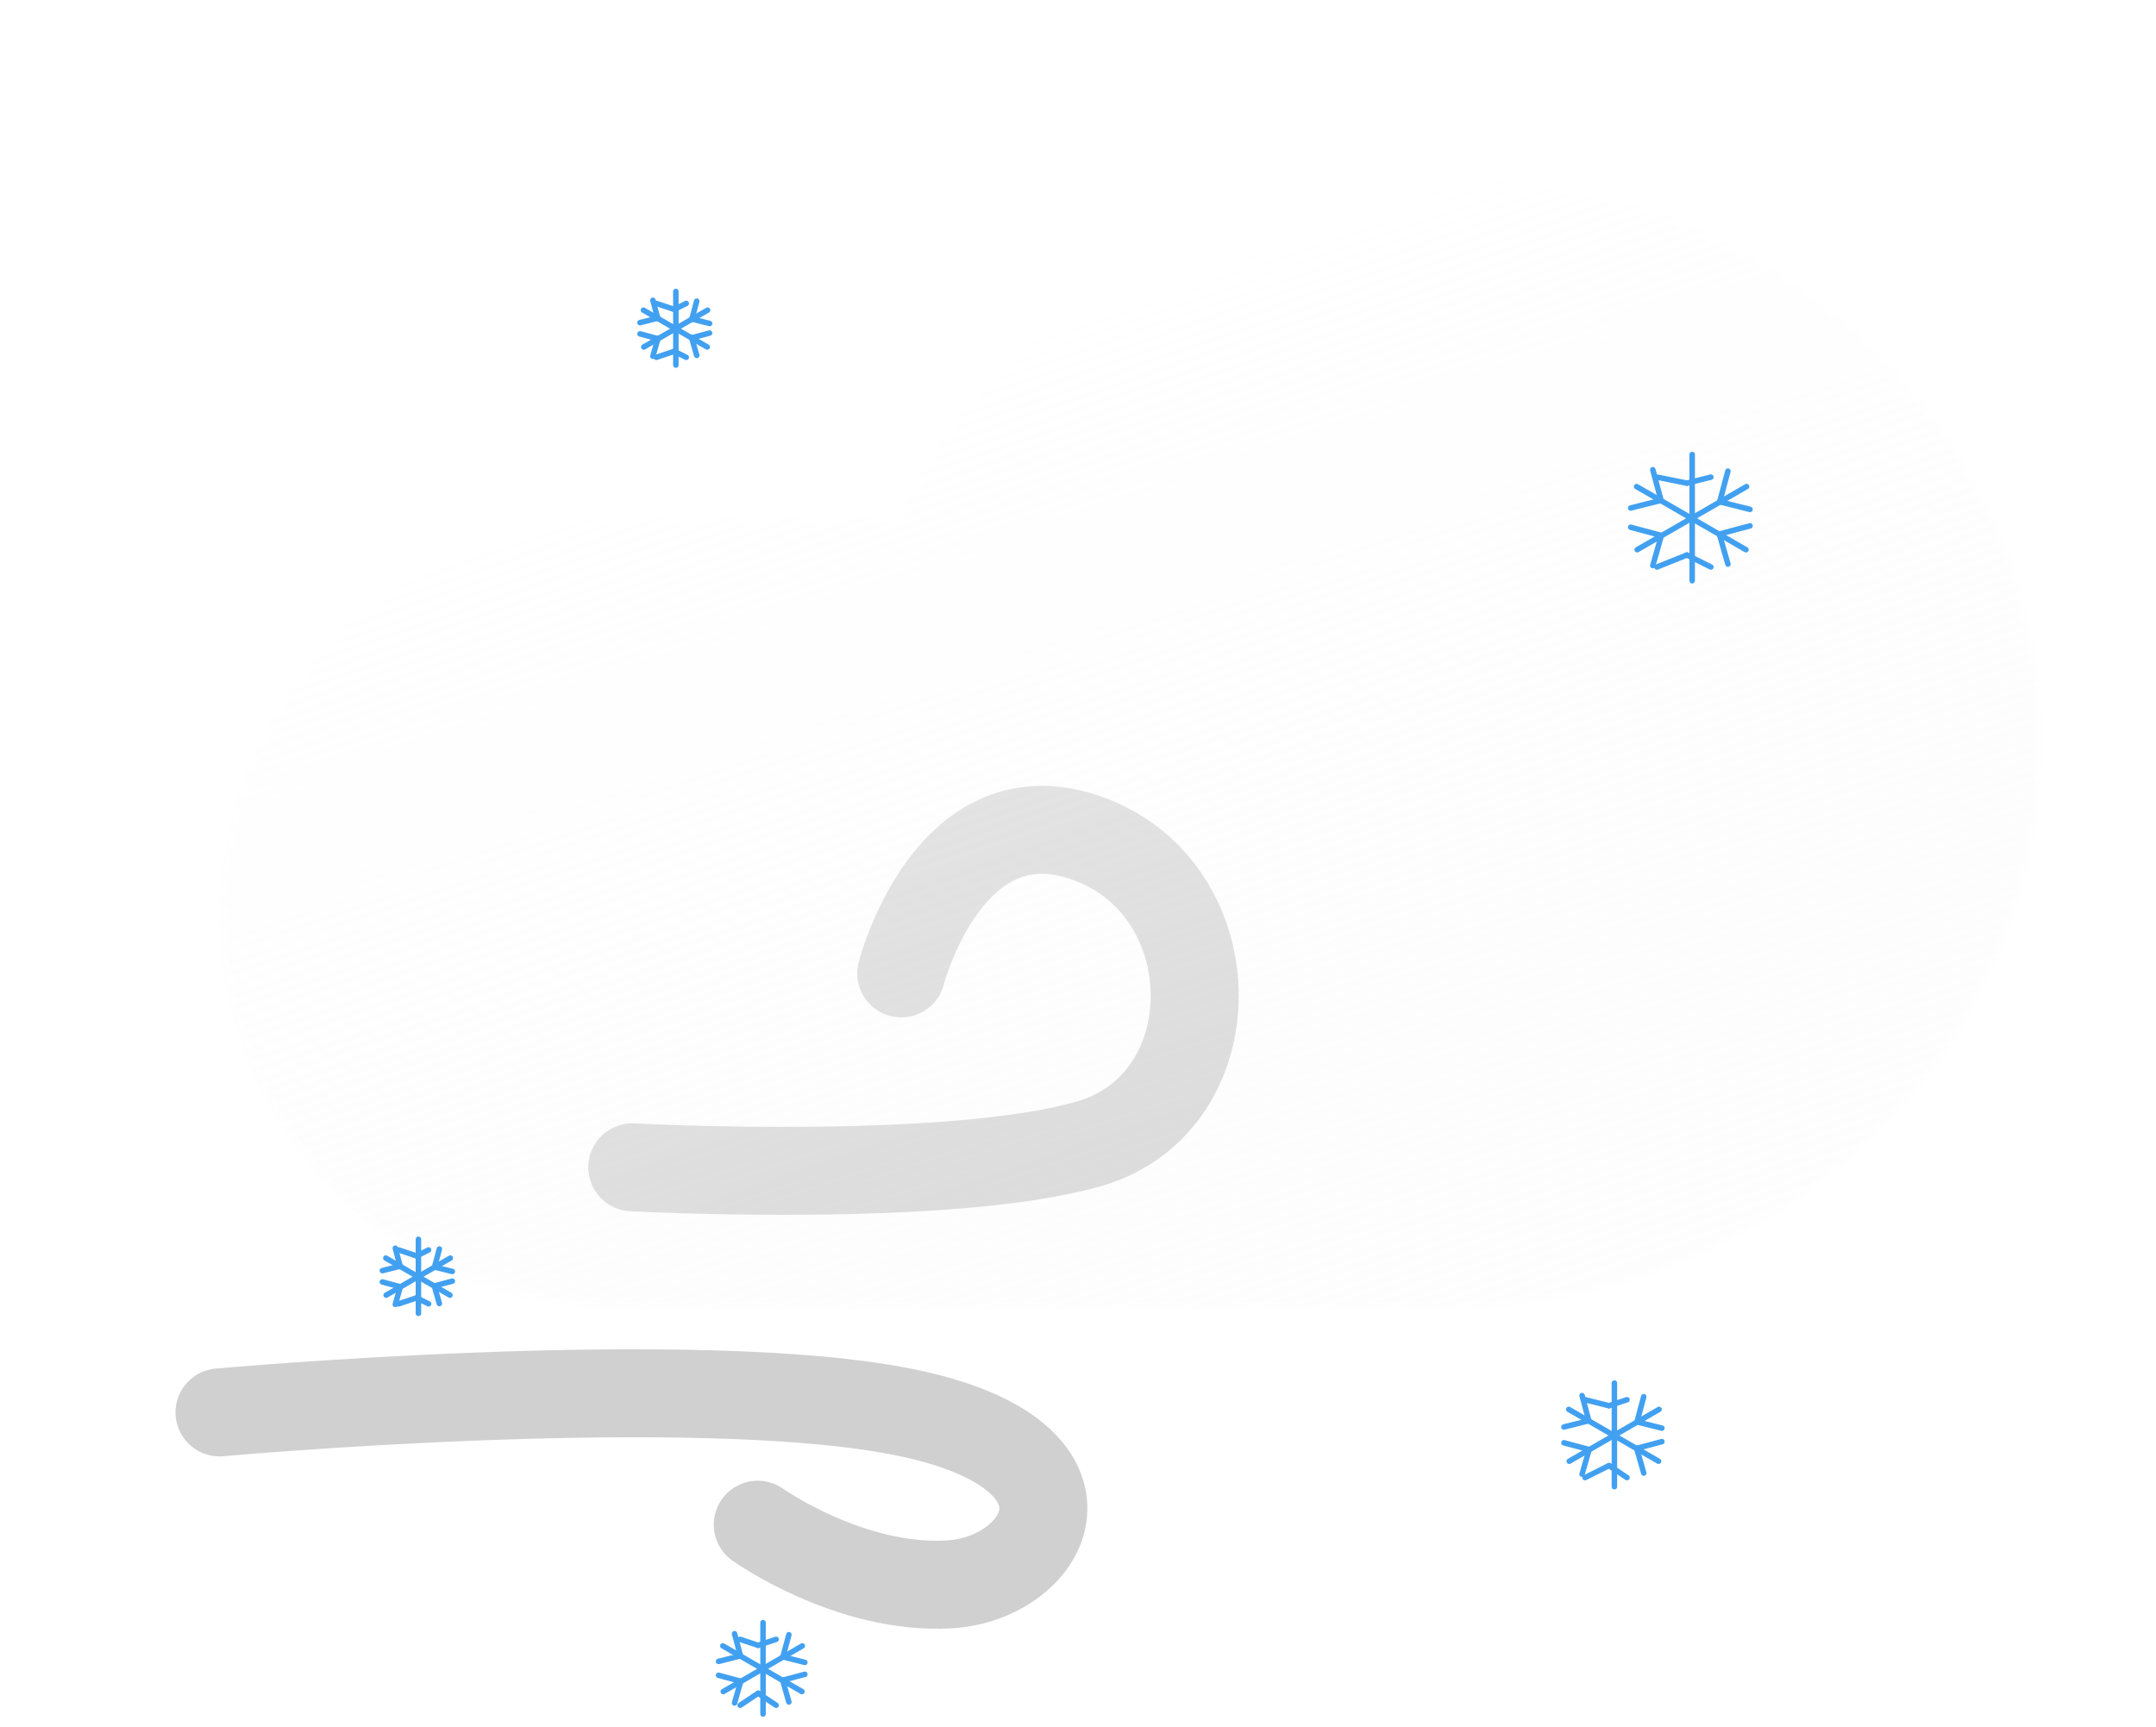 <svg width="392" height="314" viewBox="0 0 392 314" fill="none" xmlns="http://www.w3.org/2000/svg">
<g filter="url(#filter0_f_110_425)">
<path d="M114.961 212.282C114.961 212.282 172.544 215.394 198.08 207.982C223.616 200.57 223.58 162.082 198.08 152.59C172.58 143.098 163.862 177.015 163.862 177.015" stroke="#D0D0D0" stroke-width="16" stroke-linecap="round"/>
<path d="M39.911 256.856C39.911 256.856 126.465 249.036 164.623 256.856C202.781 264.676 190.631 287.111 172.547 288.136C154.463 289.161 137.776 277.28 137.776 277.28" stroke="#D0D0D0" stroke-width="16" stroke-linecap="round"/>
</g>
<g filter="url(#filter1_df_110_425)">
<g filter="url(#filter2_d_110_425)">
<path d="M235.562 233.765C233.629 233.92 231.676 233.999 229.705 234H92.181C82.715 234.035 73.335 232.201 64.579 228.603C55.823 225.005 47.864 219.714 41.158 213.032C34.452 206.351 29.131 198.412 25.5 189.669C21.869 180.927 20 171.554 20 162.087C20 152.621 21.869 143.248 25.5 134.506C29.131 125.763 34.452 117.824 41.158 111.143C47.864 104.461 55.823 99.17 64.579 95.572C73.335 91.974 82.715 90.14 92.181 90.175H143.456C160.08 53.6 198.368 28 242.941 28C302.768 28 351.268 74.115 351.268 131C351.268 187.885 302.768 234 242.941 234C240.461 234 238.001 233.922 235.562 233.765Z" fill="url(#paint0_linear_110_425)"/>
<path d="M242.941 233C250.227 233 257.508 232.302 264.581 230.926C271.475 229.585 278.255 227.584 284.733 224.978C291.094 222.42 297.229 219.254 302.967 215.568C308.65 211.917 313.994 207.725 318.851 203.107C323.706 198.49 328.114 193.411 331.952 188.009C335.826 182.557 339.154 176.728 341.842 170.686C344.579 164.532 346.681 158.093 348.09 151.547C349.535 144.831 350.268 137.917 350.268 131C350.268 124.082 349.535 117.169 348.09 110.452C346.681 103.906 344.579 97.467 341.842 91.314C339.154 85.272 335.826 79.443 331.952 73.991C328.114 68.589 323.706 63.51 318.851 58.893C313.994 54.275 308.65 50.083 302.967 46.432C297.229 42.746 291.094 39.58 284.733 37.022C278.255 34.416 271.475 32.415 264.581 31.074C257.508 29.698 250.227 29 242.941 29C221.57 29 200.931 34.952 183.254 46.214C174.734 51.642 167.077 58.194 160.497 65.688C153.875 73.229 148.448 81.607 144.366 90.588L144.1 91.175H143.456H92.181C82.607 91.175 73.32 93.049 64.579 96.747C60.377 98.524 56.325 100.724 52.534 103.285C48.778 105.822 45.247 108.735 42.038 111.945C38.829 115.154 35.915 118.685 33.378 122.44C30.817 126.231 28.617 130.284 26.84 134.485C23.143 143.227 21.268 152.514 21.268 162.087C21.268 171.661 23.143 180.948 26.84 189.689C28.617 193.891 30.817 197.944 33.378 201.735C35.915 205.49 38.829 209.021 42.038 212.23C45.247 215.439 48.778 218.353 52.534 220.89C56.325 223.451 60.377 225.651 64.579 227.428C73.32 231.125 82.607 233 92.181 233H229.705C231.628 233 233.572 232.922 235.482 232.768L235.554 232.762L235.626 232.767C238.046 232.922 240.507 233 242.941 233ZM242.941 234C240.461 234 238 233.921 235.562 233.765C233.632 233.92 231.676 234 229.705 234H92.181C52.465 234 20.268 201.803 20.268 162.087C20.268 122.371 52.465 90.175 92.181 90.175H143.456C160.08 53.595 198.366 28 242.941 28C302.768 28 351.268 74.115 351.268 131C351.268 187.885 302.768 234 242.941 234Z" fill="white" fill-opacity="0.5"/>
</g>
</g>
<g filter="url(#filter3_f_110_425)">
<path d="M122.884 53V66.394" stroke="#42A0F0" stroke-linecap="round"/>
<path d="M122.594 56.269L124.773 55.18" stroke="#42A0F0" stroke-linecap="round"/>
<path d="M122.594 56.269L119.326 55.18" stroke="#42A0F0" stroke-linecap="round"/>
<path d="M122.594 63.895L124.773 64.984" stroke="#42A0F0" stroke-linecap="round"/>
<path d="M122.594 63.895L119.326 64.984" stroke="#42A0F0" stroke-linecap="round"/>
<path d="M128.652 56.404L117.052 63.101" stroke="#42A0F0" stroke-linecap="round"/>
<path d="M125.803 58.019L129.018 58.826" stroke="#42A0F0" stroke-linecap="round"/>
<path d="M125.803 58.018L126.674 54.766" stroke="#42A0F0" stroke-linecap="round"/>
<path d="M119.616 61.59L118.707 64.778" stroke="#42A0F0" stroke-linecap="round"/>
<path d="M119.616 61.589L116.363 60.718" stroke="#42A0F0" stroke-linecap="round"/>
<path d="M128.587 63.102L116.988 56.405" stroke="#42A0F0" stroke-linecap="round"/>
<path d="M125.766 61.44L126.674 64.629" stroke="#42A0F0" stroke-linecap="round"/>
<path d="M125.766 61.44L129.018 60.568" stroke="#42A0F0" stroke-linecap="round"/>
<path d="M119.579 57.869L116.363 58.677" stroke="#42A0F0" stroke-linecap="round"/>
<path d="M119.579 57.869L118.707 54.616" stroke="#42A0F0" stroke-linecap="round"/>
</g>
<g filter="url(#filter4_f_110_425)">
<path d="M307.669 82.654V105.614" stroke="#42A0F0" stroke-linecap="round"/>
<path d="M306.712 87.862L311.07 86.773" stroke="#42A0F0" stroke-linecap="round"/>
<path d="M306.713 87.862L301.266 86.773" stroke="#42A0F0" stroke-linecap="round"/>
<path d="M306.712 100.936L311.07 103.115" stroke="#42A0F0" stroke-linecap="round"/>
<path d="M306.713 100.936L301.266 103.115" stroke="#42A0F0" stroke-linecap="round"/>
<path d="M317.556 88.488L297.672 99.968" stroke="#42A0F0" stroke-linecap="round"/>
<path d="M312.672 91.256L318.185 92.639" stroke="#42A0F0" stroke-linecap="round"/>
<path d="M312.672 91.256L314.167 85.68" stroke="#42A0F0" stroke-linecap="round"/>
<path d="M302.068 97.379L300.51 102.844" stroke="#42A0F0" stroke-linecap="round"/>
<path d="M302.068 97.379L296.492 95.885" stroke="#42A0F0" stroke-linecap="round"/>
<path d="M317.446 99.969L297.562 88.489" stroke="#42A0F0" stroke-linecap="round"/>
<path d="M312.608 97.123L314.167 102.588" stroke="#42A0F0" stroke-linecap="round"/>
<path d="M312.608 97.123L318.185 95.629" stroke="#42A0F0" stroke-linecap="round"/>
<path d="M302.004 91L296.492 92.383" stroke="#42A0F0" stroke-linecap="round"/>
<path d="M302.004 91L300.51 85.424" stroke="#42A0F0" stroke-linecap="round"/>
</g>
<g filter="url(#filter5_f_110_425)">
<path d="M293.526 251.521V270.371" stroke="#42A0F0" stroke-linecap="round"/>
<path d="M292.549 255.64L295.817 254.551" stroke="#42A0F0" stroke-linecap="round"/>
<path d="M292.549 255.64L288.191 254.551" stroke="#42A0F0" stroke-linecap="round"/>
<path d="M292.549 266.535L295.817 268.714" stroke="#42A0F0" stroke-linecap="round"/>
<path d="M292.549 266.535L288.191 268.714" stroke="#42A0F0" stroke-linecap="round"/>
<path d="M301.644 256.312L285.319 265.738" stroke="#42A0F0" stroke-linecap="round"/>
<path d="M297.635 258.584L302.16 259.719" stroke="#42A0F0" stroke-linecap="round"/>
<path d="M297.635 258.583L298.861 254.006" stroke="#42A0F0" stroke-linecap="round"/>
<path d="M288.928 263.609L287.649 268.096" stroke="#42A0F0" stroke-linecap="round"/>
<path d="M288.928 263.609L284.351 262.383" stroke="#42A0F0" stroke-linecap="round"/>
<path d="M301.554 265.738L285.23 256.313" stroke="#42A0F0" stroke-linecap="round"/>
<path d="M297.583 263.401L298.862 267.887" stroke="#42A0F0" stroke-linecap="round"/>
<path d="M297.583 263.4L302.16 262.174" stroke="#42A0F0" stroke-linecap="round"/>
<path d="M288.876 258.375L284.351 259.511" stroke="#42A0F0" stroke-linecap="round"/>
<path d="M288.876 258.375L287.65 253.797" stroke="#42A0F0" stroke-linecap="round"/>
</g>
<g filter="url(#filter6_f_110_425)">
<path d="M138.732 295.1V311.705" stroke="#42A0F0" stroke-linecap="round"/>
<path d="M137.846 299.218L141.114 298.129" stroke="#42A0F0" stroke-linecap="round"/>
<path d="M137.846 299.218L134.578 298.129" stroke="#42A0F0" stroke-linecap="round"/>
<path d="M137.846 307.934L141.114 310.113" stroke="#42A0F0" stroke-linecap="round"/>
<path d="M137.846 307.934L134.578 310.113" stroke="#42A0F0" stroke-linecap="round"/>
<path d="M145.883 299.32L131.503 307.623" stroke="#42A0F0" stroke-linecap="round"/>
<path d="M142.352 301.32L146.338 302.321" stroke="#42A0F0" stroke-linecap="round"/>
<path d="M142.352 301.32L143.432 297.287" stroke="#42A0F0" stroke-linecap="round"/>
<path d="M134.682 305.748L133.556 309.701" stroke="#42A0F0" stroke-linecap="round"/>
<path d="M134.682 305.748L130.65 304.667" stroke="#42A0F0" stroke-linecap="round"/>
<path d="M145.804 307.623L131.423 299.321" stroke="#42A0F0" stroke-linecap="round"/>
<path d="M142.305 305.565L143.432 309.518" stroke="#42A0F0" stroke-linecap="round"/>
<path d="M142.305 305.565L146.338 304.484" stroke="#42A0F0" stroke-linecap="round"/>
<path d="M134.636 301.137L130.649 302.138" stroke="#42A0F0" stroke-linecap="round"/>
<path d="M134.636 301.137L133.555 297.104" stroke="#42A0F0" stroke-linecap="round"/>
</g>
<g filter="url(#filter7_f_110_425)">
<path d="M76.076 225.373V238.841" stroke="#42A0F0" stroke-linecap="round"/>
<path d="M75.747 228.401L77.926 227.312" stroke="#42A0F0" stroke-linecap="round"/>
<path d="M75.746 228.401L72.478 227.312" stroke="#42A0F0" stroke-linecap="round"/>
<path d="M75.747 236.027L77.926 237.116" stroke="#42A0F0" stroke-linecap="round"/>
<path d="M75.746 236.027L72.478 237.116" stroke="#42A0F0" stroke-linecap="round"/>
<path d="M81.874 228.795L70.21 235.529" stroke="#42A0F0" stroke-linecap="round"/>
<path d="M79.009 230.42L82.242 231.231" stroke="#42A0F0" stroke-linecap="round"/>
<path d="M79.01 230.419L79.886 227.148" stroke="#42A0F0" stroke-linecap="round"/>
<path d="M72.789 234.012L71.875 237.217" stroke="#42A0F0" stroke-linecap="round"/>
<path d="M72.789 234.011L69.519 233.135" stroke="#42A0F0" stroke-linecap="round"/>
<path d="M81.81 235.529L70.146 228.795" stroke="#42A0F0" stroke-linecap="round"/>
<path d="M78.973 233.862L79.886 237.067" stroke="#42A0F0" stroke-linecap="round"/>
<path d="M78.972 233.861L82.243 232.984" stroke="#42A0F0" stroke-linecap="round"/>
<path d="M72.752 230.27L69.519 231.081" stroke="#42A0F0" stroke-linecap="round"/>
<path d="M72.752 230.269L71.876 226.998" stroke="#42A0F0" stroke-linecap="round"/>
</g>
<defs>
<filter id="filter0_f_110_425" x="27.911" y="138.914" width="201.308" height="161.285" filterUnits="userSpaceOnUse" color-interpolation-filters="sRGB">
<feFlood flood-opacity="0" result="BackgroundImageFix"/>
<feBlend mode="normal" in="SourceGraphic" in2="BackgroundImageFix" result="shape"/>
<feGaussianBlur stdDeviation="2" result="effect1_foregroundBlur_110_425"/>
</filter>
<filter id="filter1_df_110_425" x="0" y="0" width="391.268" height="266" filterUnits="userSpaceOnUse" color-interpolation-filters="sRGB">
<feFlood flood-opacity="0" result="BackgroundImageFix"/>
<feColorMatrix in="SourceAlpha" type="matrix" values="0 0 0 0 0 0 0 0 0 0 0 0 0 0 0 0 0 0 127 0" result="hardAlpha"/>
<feOffset dx="10" dy="2"/>
<feGaussianBlur stdDeviation="15"/>
<feColorMatrix type="matrix" values="0 0 0 0 0 0 0 0 0 0 0 0 0 0 0 0 0 0 0.25 0"/>
<feBlend mode="normal" in2="BackgroundImageFix" result="effect1_dropShadow_110_425"/>
<feBlend mode="normal" in="SourceGraphic" in2="effect1_dropShadow_110_425" result="shape"/>
<feGaussianBlur stdDeviation="2" result="effect2_foregroundBlur_110_425"/>
</filter>
<filter id="filter2_d_110_425" x="0" y="0" width="391.268" height="266" filterUnits="userSpaceOnUse" color-interpolation-filters="sRGB">
<feFlood flood-opacity="0" result="BackgroundImageFix"/>
<feColorMatrix in="SourceAlpha" type="matrix" values="0 0 0 0 0 0 0 0 0 0 0 0 0 0 0 0 0 0 127 0" result="hardAlpha"/>
<feOffset dx="10" dy="2"/>
<feGaussianBlur stdDeviation="15"/>
<feColorMatrix type="matrix" values="0 0 0 0 0.502 0 0 0 0 0.502 0 0 0 0 0.502 0 0 0 0.302 0"/>
<feBlend mode="normal" in2="BackgroundImageFix" result="effect1_dropShadow_110_425"/>
<feBlend mode="normal" in="SourceGraphic" in2="effect1_dropShadow_110_425" result="shape"/>
</filter>
<filter id="filter3_f_110_425" x="114.863" y="51.5" width="15.656" height="16.395" filterUnits="userSpaceOnUse" color-interpolation-filters="sRGB">
<feFlood flood-opacity="0" result="BackgroundImageFix"/>
<feBlend mode="normal" in="SourceGraphic" in2="BackgroundImageFix" result="shape"/>
<feGaussianBlur stdDeviation="0.5" result="effect1_foregroundBlur_110_425"/>
</filter>
<filter id="filter4_f_110_425" x="294.992" y="81.154" width="24.693" height="25.961" filterUnits="userSpaceOnUse" color-interpolation-filters="sRGB">
<feFlood flood-opacity="0" result="BackgroundImageFix"/>
<feBlend mode="normal" in="SourceGraphic" in2="BackgroundImageFix" result="shape"/>
<feGaussianBlur stdDeviation="0.5" result="effect1_foregroundBlur_110_425"/>
</filter>
<filter id="filter5_f_110_425" x="282.851" y="250.021" width="20.81" height="21.85" filterUnits="userSpaceOnUse" color-interpolation-filters="sRGB">
<feFlood flood-opacity="0" result="BackgroundImageFix"/>
<feBlend mode="normal" in="SourceGraphic" in2="BackgroundImageFix" result="shape"/>
<feGaussianBlur stdDeviation="0.5" result="effect1_foregroundBlur_110_425"/>
</filter>
<filter id="filter6_f_110_425" x="129.149" y="293.6" width="18.689" height="19.605" filterUnits="userSpaceOnUse" color-interpolation-filters="sRGB">
<feFlood flood-opacity="0" result="BackgroundImageFix"/>
<feBlend mode="normal" in="SourceGraphic" in2="BackgroundImageFix" result="shape"/>
<feGaussianBlur stdDeviation="0.5" result="effect1_foregroundBlur_110_425"/>
</filter>
<filter id="filter7_f_110_425" x="68.019" y="223.873" width="15.724" height="16.469" filterUnits="userSpaceOnUse" color-interpolation-filters="sRGB">
<feFlood flood-opacity="0" result="BackgroundImageFix"/>
<feBlend mode="normal" in="SourceGraphic" in2="BackgroundImageFix" result="shape"/>
<feGaussianBlur stdDeviation="0.5" result="effect1_foregroundBlur_110_425"/>
</filter>
<linearGradient id="paint0_linear_110_425" x1="154.164" y1="53.956" x2="220.206" y2="245.168" gradientUnits="userSpaceOnUse">
<stop stop-color="white" stop-opacity="0.596"/>
<stop offset="1" stop-color="#F7F7F7" stop-opacity="0.204"/>
</linearGradient>
</defs>
</svg>
